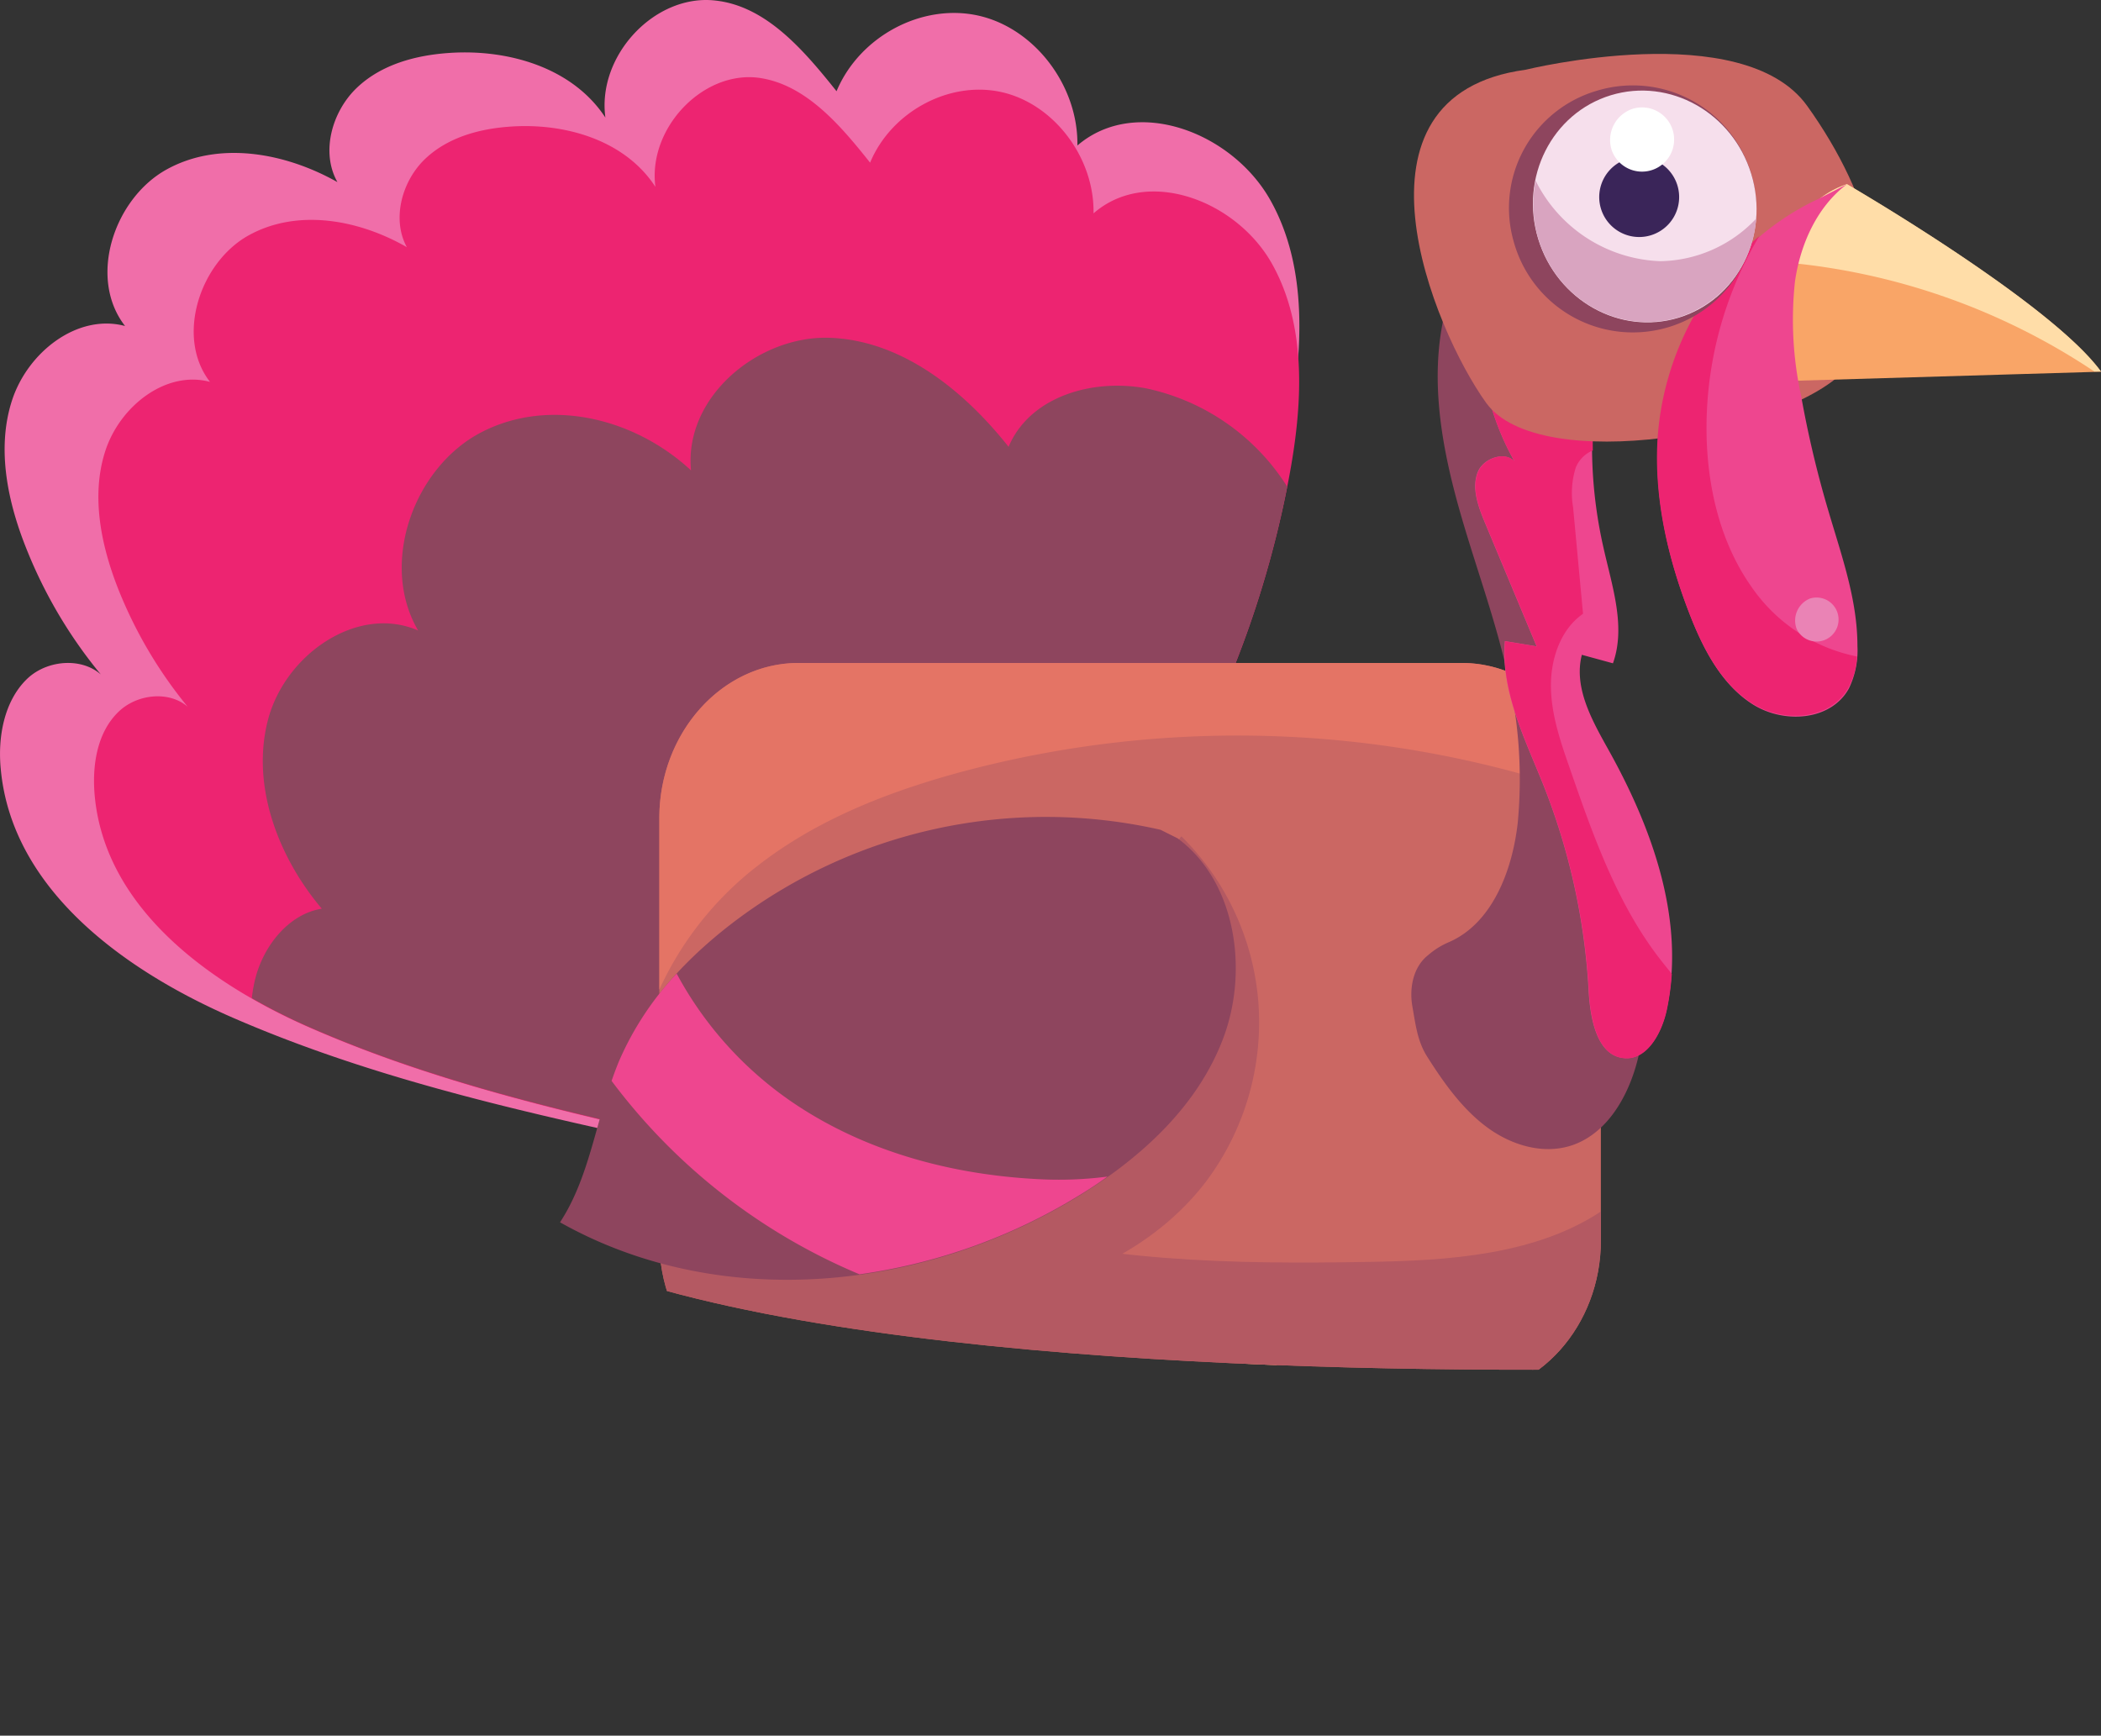 <svg id="Layer_1" data-name="Layer 1" xmlns="http://www.w3.org/2000/svg" xmlns:xlink="http://www.w3.org/1999/xlink" viewBox="0 0 247.31 204.34"><rect x="0" y="0" width="247.31" height="204.34" fill="#333333" stroke="none"/><defs><clipPath id="clip-path" transform="translate(-1.28 -2.31)"><path d="M374.58-5.36c-23-7.54-186.22-97.1-186.22-97.1l-65.18-14.63c-.92-.14-62.78-.5-75.82-2.67,0,0-181.59-186.14-70.5,57.2C-37.75-65-55.47-78.62-64.37-81.18c-17.2-4.95,34.59,177.06,36.69,181.93s59.2,35.19,97.06,50.15c32.88,13,102.19,13.23,133.44,12.38h.06l1.64,0h.1l1.52,0h.13l1.42,0h.13l1.3-.05h.17l1.2,0h.16l1.09,0h.18l1,0h.16l1.06,0c20.76-1.05,49.55-5.69,56.36-10.35S397.62,2.18,374.58-5.36Z" style="fill:none"/></clipPath></defs><g style="clip-path:url(#clip-path)"><path d="M116.85,120.49a129,129,0,0,0,36.08-67.66c1.73-9.08,2.35-19.06-2.14-27S135,13.53,128.1,19.44c.12-7-5-13.8-11.65-15.29s-14,2.44-16.7,8.9c-3.83-4.8-8.25-10-14.21-10.67-7.1-.86-14,6.42-13,13.77-3.88-5.91-11.46-8.07-18.34-7.61-3.93.26-8,1.33-10.91,4.1S39,20.2,41,23.75C34.81,20.26,27,18.86,20.86,22.28S11.58,35,16,40.69c-5.6-1.5-11.47,3.08-13.31,8.77s-.5,12,1.73,17.53A55.38,55.38,0,0,0,14.07,82.8c-2-3.21-7-3.12-9.65-.52S1,89.06,1.37,92.86C2.69,107.08,16,116.6,28.68,122.12c15.7,6.83,32.42,10.72,49.09,14.35,11.7,2.55,24.39,4.89,35.2-.41Z" transform="translate(-1.28 -2.31)" style="fill:#f06ea9"/><path d="M119.55,121.74A120.59,120.59,0,0,0,153,58.59c1.6-8.47,2.19-17.79-2-25.24s-14.68-11.44-21-5.92c.12-6.57-4.66-12.88-10.8-14.27s-13,2.28-15.5,8.3c-3.55-4.47-7.65-9.28-13.18-10-6.58-.8-13,6-12.09,12.85-3.59-5.52-10.63-7.53-17-7.1-3.65.24-7.42,1.24-10.12,3.82s-3.95,7.05-2.14,10.38c-5.69-3.27-12.91-4.57-18.64-1.38S21.91,42,26,47.27c-5.19-1.4-10.64,2.87-12.34,8.18s-.46,11.19,1.6,16.36a52.27,52.27,0,0,0,9,14.76c-1.83-3-6.45-2.92-9-.49S12.1,92.41,12.43,96c1.23,13.27,13.56,22.15,25.33,27.3,14.57,6.38,30.08,10,45.54,13.39,10.85,2.38,22.63,4.57,32.66-.38Z" transform="translate(-1.28 -2.31)" style="fill:#ed2471"/><path d="M37.76,123.26a70.57,70.57,0,0,1-6.84-3.44,18.18,18.18,0,0,1,.41-2.3c1-3.94,4-7.63,7.83-8.23-5.08-6-8.35-14.41-6.35-22.18S43.4,73.43,50.5,76.54C45.88,68.66,50,57.27,58,53.17s18-1.63,24.62,4.52C81.78,49,90.6,41.76,99,42.08s15.68,6.12,21,12.83c2.54-6,10-8.06,16.24-6.87a26,26,0,0,1,16.56,11.57,120.54,120.54,0,0,1-33.26,62.13L116,136.27c-10,4.95-21.81,2.76-32.66.38C67.84,133.26,52.33,129.64,37.76,123.26Z" transform="translate(-1.28 -2.31)" style="fill:#8e455e"/><path d="M151.57,157.89V188s21.51-5.8,24.28-2.18S155,190.5,155,190.5s21.16-.72,20.12,3.63-22.9-2.18-22.9-2.18,25,4.72,20.82,8.7-26.72-8-26.72-8-5.55,4.71-7.63,1.45,9.37-6.52,9.37-6.52L147.41,159Z" transform="translate(-1.28 -2.31)" style="fill:#fcbb7a"/><path d="M115.57,163.07v30.08s21.51-5.8,24.29-2.18S119,195.69,119,195.69s21.16-.73,20.12,3.62-22.89-2.17-22.89-2.17,25,4.71,20.81,8.69-26.71-8-26.71-8-5.55,4.71-7.63,1.45,9.36-6.52,9.36-6.52l-.69-28.64Z" transform="translate(-1.28 -2.31)" style="fill:#fcc191"/><path d="M78.89,148.35c0,10.05,7.37,18.27,16.37,18.27h78.09c9,0,16.37-8.22,16.37-18.27V98.63c0-10-7.37-18.27-16.37-18.27H95.26c-9,0-16.37,8.22-16.37,18.27Z" transform="translate(-1.28 -2.31)" style="fill:#cb6763"/><path d="M140.34,100.77a30.83,30.83,0,0,1,9.07,19.64,31.25,31.25,0,0,1-6.06,20.86c-5.09,6.76-12.82,11-20.84,12.89s-16.37,1.76-24.57,1c.56-3.18,1.13-6.36,1.69-9.55.75-4.21,1.59-8.63,4.25-11.88,2.41-2.95,6-4.51,9.24-6.33A57,57,0,0,0,130,113.1Z" transform="translate(-1.28 -2.31)" style="fill:#b45962"/><path d="M95.26,80.36h78.09c8.3,0,15.19,7,16.23,16a125.59,125.59,0,0,0-75.78-3c-8.29,2.3-16.47,5.52-23.34,10.88a38.79,38.79,0,0,0-11.57,14.57V98.63C78.89,88.58,86.26,80.36,95.26,80.36Z" transform="translate(-1.28 -2.31)" style="fill:#e47465"/><path d="M78.89,148.35V119.67c7.87,13.22,21.56,22.07,35.94,26.49,15.34,4.72,31.58,5,47.57,4.71,9.4-.14,19.61-.83,27.32-5.93v3.41c0,10.05-7.37,18.27-16.37,18.27H95.26C86.26,166.62,78.89,158.4,78.89,148.35Z" transform="translate(-1.28 -2.31)" style="fill:#b45962"/><path d="M185,42.33a119.51,119.51,0,0,0,3.19,47.51c3.23,11.71,8.31,23.6,6.21,35.58-.87,5-3.54,10.28-8.22,11.77-3.36,1.06-7.08-.09-9.93-2.22s-5-5.15-6.93-8.19c-1.19-1.84-1.4-3.78-1.79-6s.14-4.67,1.83-6a9.14,9.14,0,0,1,2.49-1.56c5.05-2.2,7.43-8.33,8.08-14a54.68,54.68,0,0,0-1.58-19.18c-1.63-6.66-4.09-13.07-5.82-19.7S169.77,46.72,171.16,40s5.49-13.1,11.59-15.68a67.74,67.74,0,0,0,6.4,18.75Z" transform="translate(-1.28 -2.31)" style="fill:#8e455e"/><path d="M189.26,46.89a54,54,0,0,0,.79,20c1,4.47,2.63,9.21,1.09,13.51l-3.66-1c-1,3.92,1.26,7.82,3.21,11.32,5.13,9.23,9,20,6.77,30.45-.59,2.78-2.36,6-5.07,5.7-3.13-.31-3.93-4.61-4.11-7.89a77.29,77.29,0,0,0-5.38-24.38c-2.18-5.43-5-11-4.48-16.82l3.73.62-6.06-14.5c-.8-1.92-1.62-4.1-.87-6s3.89-2.67,4.64-.73a30.85,30.85,0,0,1-4-20A5.32,5.32,0,0,1,177,34.28c1.69-1.86,4.86-.51,6.17,1.66s1.57,4.86,2.73,7.12Z" transform="translate(-1.28 -2.31)" style="fill:#ee468f"/><path d="M179.86,57.15a30.85,30.85,0,0,1-4-20A5.32,5.32,0,0,1,177,34.28c1.69-1.86,4.86-.51,6.17,1.66s1.57,4.86,2.73,7.12l3.4,3.83a54.19,54.19,0,0,0-.53,8.45,3.7,3.7,0,0,0-2,2,10,10,0,0,0-.32,4.7l1.17,12.53c-2.63,1.81-3.82,5.3-3.78,8.59s1.12,6.45,2.2,9.54c2.72,7.86,5.53,15.87,10.53,22.38.48.63,1,1.26,1.5,1.89a30.35,30.35,0,0,1-.58,4.22c-.59,2.78-2.36,6-5.07,5.7-3.13-.31-3.93-4.61-4.11-7.89a77.29,77.29,0,0,0-5.38-24.38c-2.18-5.43-5-11-4.48-16.82l3.73.62-6.06-14.5c-.8-1.92-1.62-4.1-.87-6S179.11,55.21,179.86,57.15Z" transform="translate(-1.28 -2.31)" style="fill:#ed2471"/><path d="M180.86,10.52S206.43,4.23,214,14.77s11.57,23.68,4.44,31.14-36,12.49-42.23,3.82S158.63,13.53,180.86,10.52Z" transform="translate(-1.28 -2.31)" style="fill:#cb6763"/><path d="M218.68,24s24,13.92,29.91,22.07l-37.8,1.12S206.75,28.13,218.68,24Z" transform="translate(-1.28 -2.31)" style="fill:#f9a567"/><path d="M211.37,33.2c-.06-.3-.11-.6-.16-.9,1.13-3.62,3.32-6.88,7.47-8.32,0,0,24,13.92,29.91,22.07l-.78,0A77.94,77.94,0,0,0,211.37,33.2Z" transform="translate(-1.28 -2.31)" style="fill:#ffdda8"/><path d="M218.68,24c-3.48,2.62-5.47,7-6.11,11.43a42,42,0,0,0,.72,13.48,124.31,124.31,0,0,0,3.18,13.44c1.54,5.25,3.45,10.52,3.45,16a10.25,10.25,0,0,1-1,5c-2.09,3.82-7.64,4.22-11.34,1.87s-5.85-6.57-7.45-10.73c-2.56-6.63-4.18-13.76-3.66-20.81.87-12,8.33-23.06,18.83-27.94Z" transform="translate(-1.28 -2.31)" style="fill:#ee468f"/><path d="M208.37,30.1a44.2,44.2,0,0,0-6.2,23.75c.17,6.18,1.71,12.5,5.28,17.55a19.79,19.79,0,0,0,12.42,8.2,8.92,8.92,0,0,1-1,3.65c-2.09,3.82-7.64,4.22-11.34,1.87s-5.85-6.57-7.45-10.73c-2.56-6.63-4.18-13.76-3.66-20.81A34.47,34.47,0,0,1,208.37,30.1Z" transform="translate(-1.28 -2.31)" style="fill:#ed2471"/><path d="M179.47,30.79A14.54,14.54,0,1,0,189.23,13,14.37,14.37,0,0,0,179.47,30.79Z" transform="translate(-1.28 -2.31)" style="fill:#8e455e"/><ellipse cx="194.89" cy="26.62" rx="13.11" ry="13.69" transform="translate(-0.57 55.73) rotate(-16.97)" style="fill:#f6dfec"/><path d="M189.73,26.88a4.7,4.7,0,1,0,9-2.74,4.7,4.7,0,1,0-9,2.74Z" transform="translate(-1.28 -2.31)" style="fill:#3a2559"/><path d="M191,20a3.78,3.78,0,1,0,2.46-4.88A3.87,3.87,0,0,0,191,20Z" transform="translate(-1.28 -2.31)" style="fill:#fff"/><path d="M196.73,33.06a15.83,15.83,0,0,0,11.26-5,13.12,13.12,0,0,1-9.11,11.61c-6.92,2.11-14.32-2-16.53-9.27a14.16,14.16,0,0,1-.31-6.82A17.09,17.09,0,0,0,196.73,33.06Z" transform="translate(-1.28 -2.31)" style="fill:#d9a4c0"/><path d="M139.89,101c6.79,5,8.42,15.4,5.4,23.48s-9.7,14.1-16.84,18.52c-18.39,11.38-42.44,13.8-61.25,3.21,3.66-5.58,4.3-12.69,6.89-18.89,2.78-6.62,7.76-12,13.35-16.3A60.78,60.78,0,0,1,137.89,100Z" transform="translate(-1.28 -2.31)" style="fill:#8e455e"/><path d="M131.63,140.83c-1,.74-2.1,1.46-3.18,2.12a67,67,0,0,1-26,9.38,70.38,70.38,0,0,1-29.18-22.77c.27-.77.55-1.54.86-2.29a35.94,35.94,0,0,1,6.8-10.34A42.91,42.91,0,0,0,95.6,132.77c8.28,5.31,18,7.83,27.71,8.35A44.58,44.58,0,0,0,131.63,140.83Z" transform="translate(-1.28 -2.31)" style="fill:#ee468f"/><path d="M212.77,76.36a2.59,2.59,0,1,0,1.58-3.59A2.79,2.79,0,0,0,212.77,76.36Z" transform="translate(-1.28 -2.31)" style="fill:#ea83b5"/></g></svg>